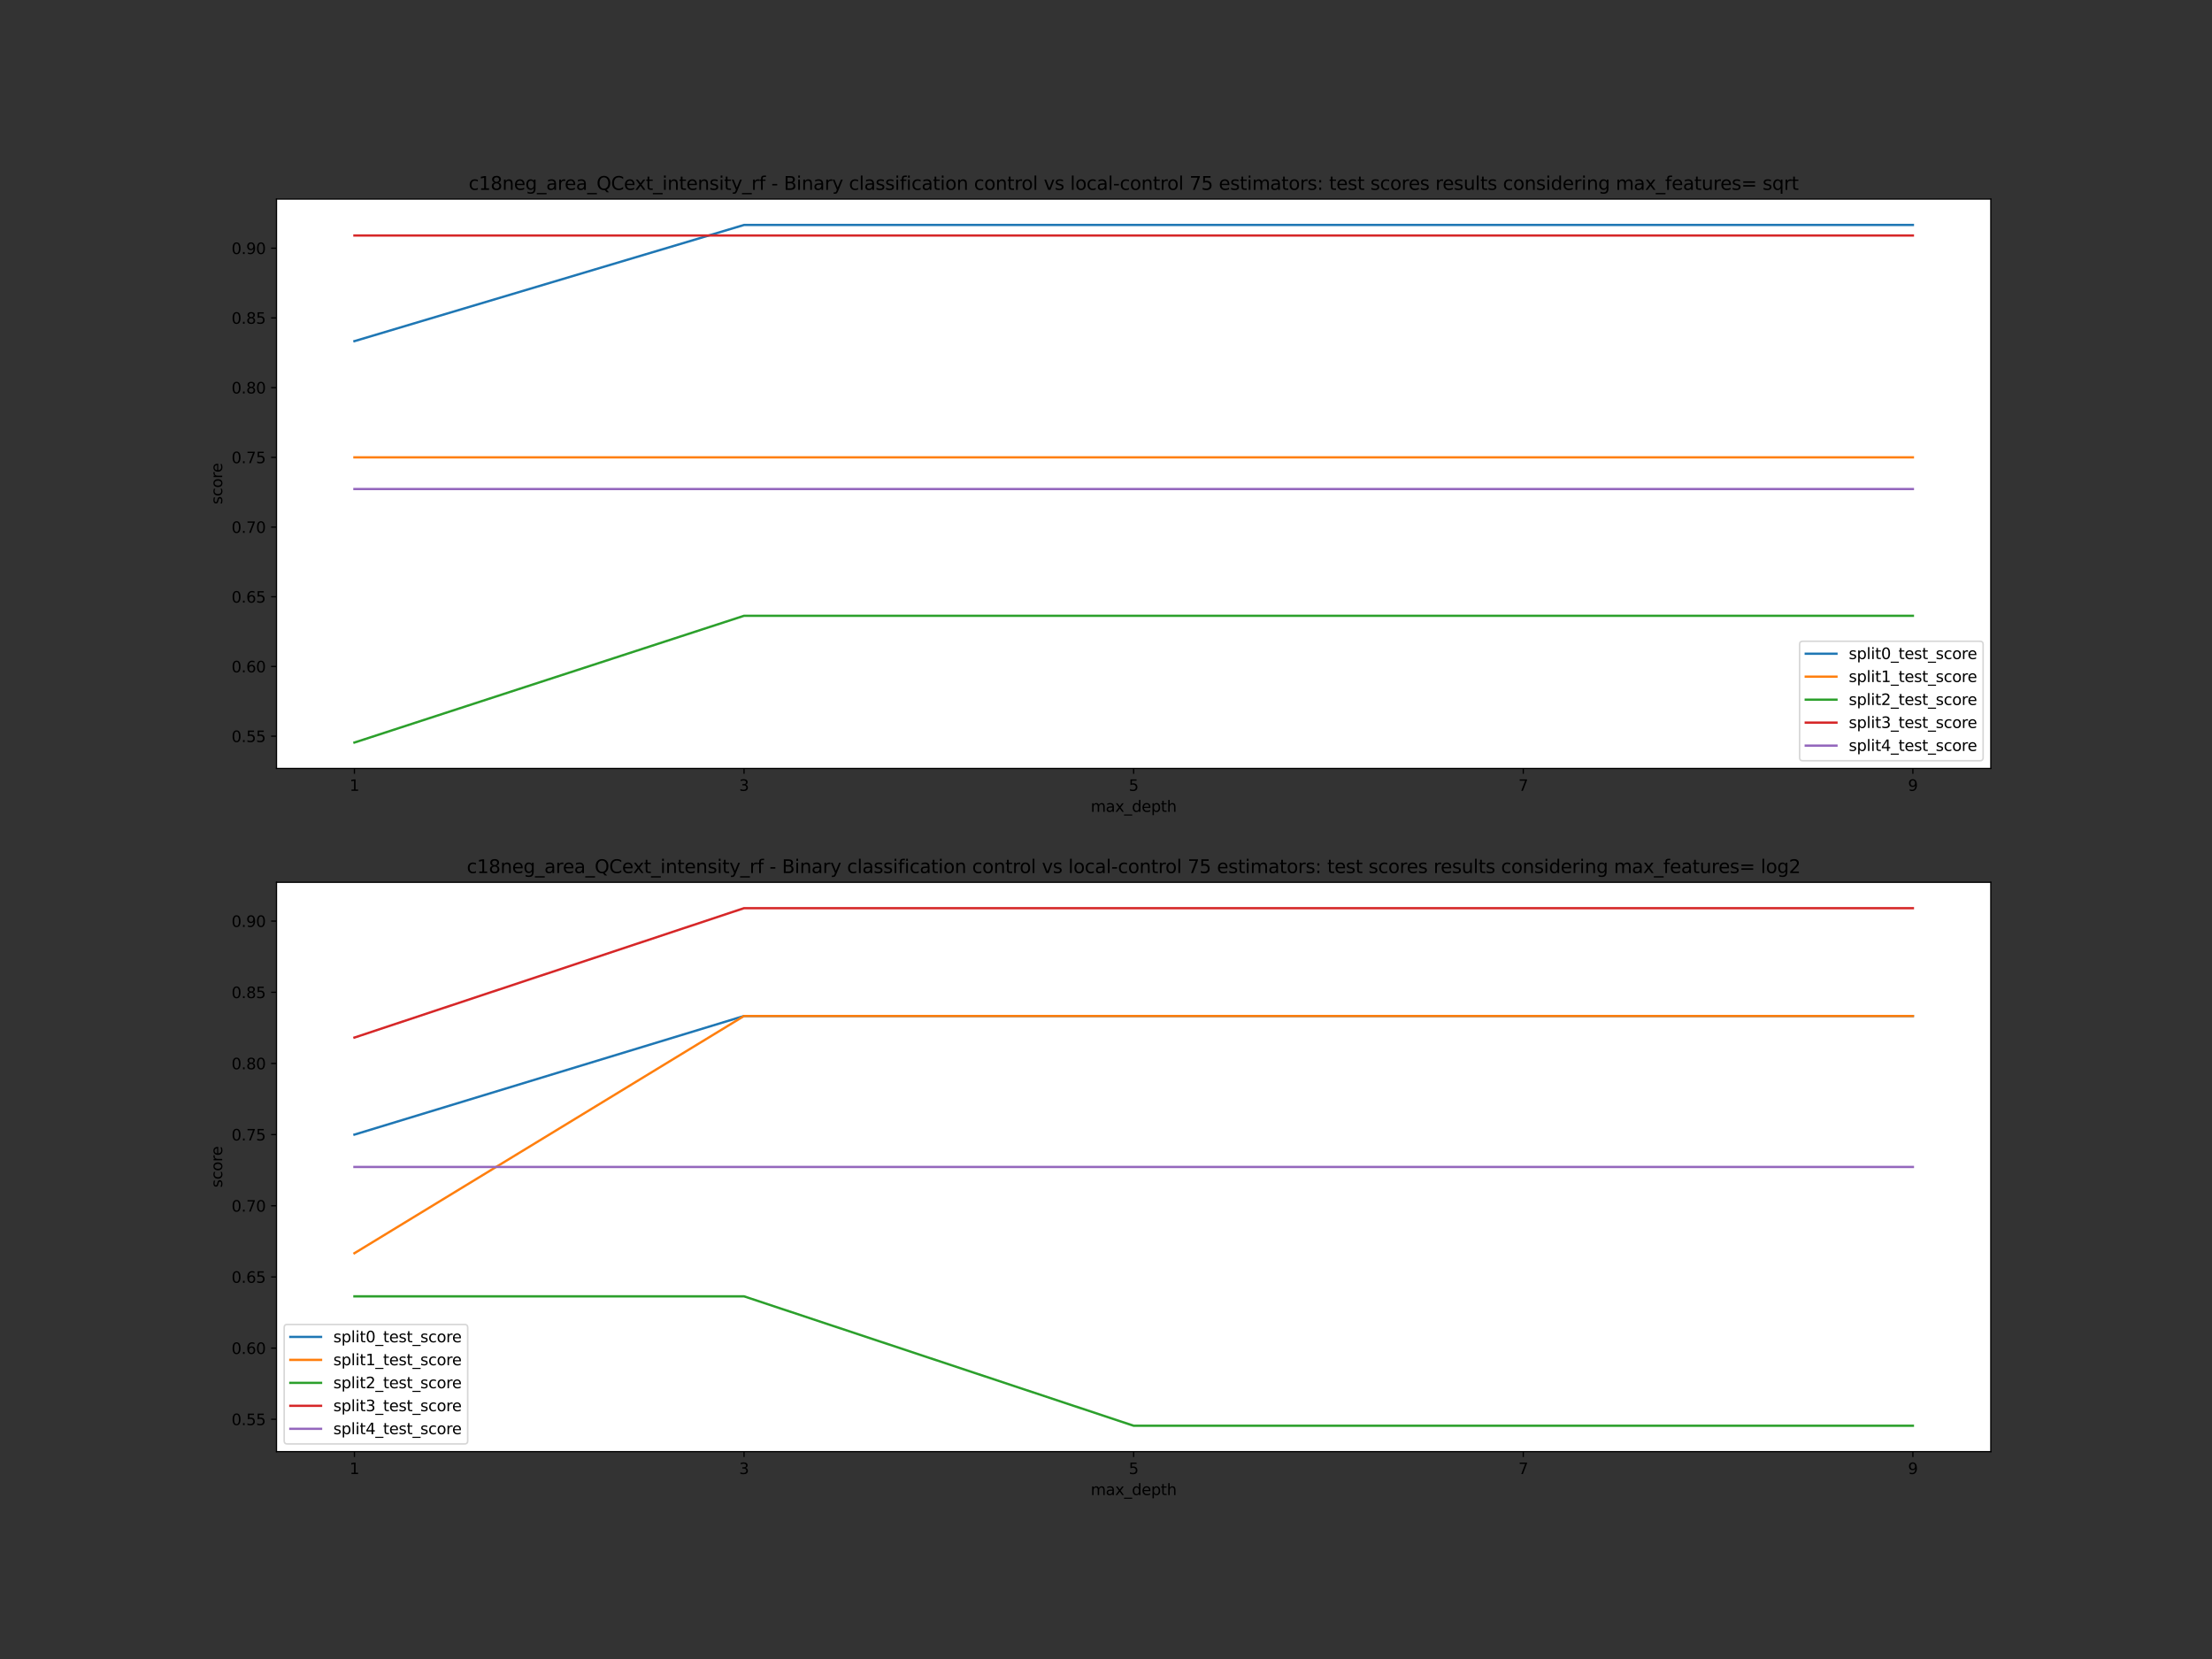 <?xml version="1.0" encoding="utf-8" standalone="no"?>
<!DOCTYPE svg PUBLIC "-//W3C//DTD SVG 1.1//EN"
  "http://www.w3.org/Graphics/SVG/1.1/DTD/svg11.dtd">
<svg xmlns:xlink="http://www.w3.org/1999/xlink" width="1440pt" height="1080pt" viewBox="0 0 1440 1080" xmlns="http://www.w3.org/2000/svg" version="1.1">
 <rect x="0" y="0" width="1440" height="1080" fill="#333333" stroke="none"/>
 <defs>
  <style type="text/css">*{stroke-linejoin: round; stroke-linecap: butt}</style>
 </defs>
 <g id="figure_1">
  <g id="patch_1">
   <path d="M 0 1080 
L 1440 1080 
L 1440 0 
L 0 0 
L 0 1080 
z
" style="fill: none"/>
  </g>
  <g id="axes_1">
   <g id="patch_2">
    <path d="M 180 500.236 
L 1296 500.236 
L 1296 129.6 
L 180 129.6 
z
" style="fill: #ffffff"/>
   </g>
   <g id="matplotlib.axis_1">
    <g id="xtick_1">
     <g id="line2d_1">
      <defs>
       <path id="m13bc766812" d="M 0 0 
L 0 3.5 
" style="stroke: #000000; stroke-width: 0.8"/>
      </defs>
      <g>
       <use xlink:href="#m13bc766812" x="230.727" y="500.236" style="stroke: #000000; stroke-width: 0.8"/>
      </g>
     </g>
     <g id="text_1">
      <!-- 1 -->
      <g transform="translate(227.546 514.835)scale(0.1 -0.1)">
       <defs>
        <path id="DejaVuSans-31" d="M 794 531 
L 1825 531 
L 1825 4091 
L 703 3866 
L 703 4441 
L 1819 4666 
L 2450 4666 
L 2450 531 
L 3481 531 
L 3481 0 
L 794 0 
L 794 531 
z
" transform="scale(0.016)"/>
       </defs>
       <use xlink:href="#DejaVuSans-31"/>
      </g>
     </g>
    </g>
    <g id="xtick_2">
     <g id="line2d_2">
      <g>
       <use xlink:href="#m13bc766812" x="484.364" y="500.236" style="stroke: #000000; stroke-width: 0.8"/>
      </g>
     </g>
     <g id="text_2">
      <!-- 3 -->
      <g transform="translate(481.182 514.835)scale(0.1 -0.1)">
       <defs>
        <path id="DejaVuSans-33" d="M 2597 2516 
Q 3050 2419 3304 2112 
Q 3559 1806 3559 1356 
Q 3559 666 3084 287 
Q 2609 -91 1734 -91 
Q 1441 -91 1130 -33 
Q 819 25 488 141 
L 488 750 
Q 750 597 1062 519 
Q 1375 441 1716 441 
Q 2309 441 2620 675 
Q 2931 909 2931 1356 
Q 2931 1769 2642 2001 
Q 2353 2234 1838 2234 
L 1294 2234 
L 1294 2753 
L 1863 2753 
Q 2328 2753 2575 2939 
Q 2822 3125 2822 3475 
Q 2822 3834 2567 4026 
Q 2313 4219 1838 4219 
Q 1578 4219 1281 4162 
Q 984 4106 628 3988 
L 628 4550 
Q 988 4650 1302 4700 
Q 1616 4750 1894 4750 
Q 2613 4750 3031 4423 
Q 3450 4097 3450 3541 
Q 3450 3153 3228 2886 
Q 3006 2619 2597 2516 
z
" transform="scale(0.016)"/>
       </defs>
       <use xlink:href="#DejaVuSans-33"/>
      </g>
     </g>
    </g>
    <g id="xtick_3">
     <g id="line2d_3">
      <g>
       <use xlink:href="#m13bc766812" x="738" y="500.236" style="stroke: #000000; stroke-width: 0.8"/>
      </g>
     </g>
     <g id="text_3">
      <!-- 5 -->
      <g transform="translate(734.819 514.835)scale(0.1 -0.1)">
       <defs>
        <path id="DejaVuSans-35" d="M 691 4666 
L 3169 4666 
L 3169 4134 
L 1269 4134 
L 1269 2991 
Q 1406 3038 1543 3061 
Q 1681 3084 1819 3084 
Q 2600 3084 3056 2656 
Q 3513 2228 3513 1497 
Q 3513 744 3044 326 
Q 2575 -91 1722 -91 
Q 1428 -91 1123 -41 
Q 819 9 494 109 
L 494 744 
Q 775 591 1075 516 
Q 1375 441 1709 441 
Q 2250 441 2565 725 
Q 2881 1009 2881 1497 
Q 2881 1984 2565 2268 
Q 2250 2553 1709 2553 
Q 1456 2553 1204 2497 
Q 953 2441 691 2322 
L 691 4666 
z
" transform="scale(0.016)"/>
       </defs>
       <use xlink:href="#DejaVuSans-35"/>
      </g>
     </g>
    </g>
    <g id="xtick_4">
     <g id="line2d_4">
      <g>
       <use xlink:href="#m13bc766812" x="991.636" y="500.236" style="stroke: #000000; stroke-width: 0.8"/>
      </g>
     </g>
     <g id="text_4">
      <!-- 7 -->
      <g transform="translate(988.455 514.835)scale(0.1 -0.1)">
       <defs>
        <path id="DejaVuSans-37" d="M 525 4666 
L 3525 4666 
L 3525 4397 
L 1831 0 
L 1172 0 
L 2766 4134 
L 525 4134 
L 525 4666 
z
" transform="scale(0.016)"/>
       </defs>
       <use xlink:href="#DejaVuSans-37"/>
      </g>
     </g>
    </g>
    <g id="xtick_5">
     <g id="line2d_5">
      <g>
       <use xlink:href="#m13bc766812" x="1245.273" y="500.236" style="stroke: #000000; stroke-width: 0.8"/>
      </g>
     </g>
     <g id="text_5">
      <!-- 9 -->
      <g transform="translate(1242.091 514.835)scale(0.1 -0.1)">
       <defs>
        <path id="DejaVuSans-39" d="M 703 97 
L 703 672 
Q 941 559 1184 500 
Q 1428 441 1663 441 
Q 2288 441 2617 861 
Q 2947 1281 2994 2138 
Q 2813 1869 2534 1725 
Q 2256 1581 1919 1581 
Q 1219 1581 811 2004 
Q 403 2428 403 3163 
Q 403 3881 828 4315 
Q 1253 4750 1959 4750 
Q 2769 4750 3195 4129 
Q 3622 3509 3622 2328 
Q 3622 1225 3098 567 
Q 2575 -91 1691 -91 
Q 1453 -91 1209 -44 
Q 966 3 703 97 
z
M 1959 2075 
Q 2384 2075 2632 2365 
Q 2881 2656 2881 3163 
Q 2881 3666 2632 3958 
Q 2384 4250 1959 4250 
Q 1534 4250 1286 3958 
Q 1038 3666 1038 3163 
Q 1038 2656 1286 2365 
Q 1534 2075 1959 2075 
z
" transform="scale(0.016)"/>
       </defs>
       <use xlink:href="#DejaVuSans-39"/>
      </g>
     </g>
    </g>
    <g id="text_6">
     <!-- max_depth -->
     <g transform="translate(710.052 528.513)scale(0.1 -0.1)">
      <defs>
       <path id="DejaVuSans-6d" d="M 3328 2828 
Q 3544 3216 3844 3400 
Q 4144 3584 4550 3584 
Q 5097 3584 5394 3201 
Q 5691 2819 5691 2113 
L 5691 0 
L 5113 0 
L 5113 2094 
Q 5113 2597 4934 2840 
Q 4756 3084 4391 3084 
Q 3944 3084 3684 2787 
Q 3425 2491 3425 1978 
L 3425 0 
L 2847 0 
L 2847 2094 
Q 2847 2600 2669 2842 
Q 2491 3084 2119 3084 
Q 1678 3084 1418 2786 
Q 1159 2488 1159 1978 
L 1159 0 
L 581 0 
L 581 3500 
L 1159 3500 
L 1159 2956 
Q 1356 3278 1631 3431 
Q 1906 3584 2284 3584 
Q 2666 3584 2933 3390 
Q 3200 3197 3328 2828 
z
" transform="scale(0.016)"/>
       <path id="DejaVuSans-61" d="M 2194 1759 
Q 1497 1759 1228 1600 
Q 959 1441 959 1056 
Q 959 750 1161 570 
Q 1363 391 1709 391 
Q 2188 391 2477 730 
Q 2766 1069 2766 1631 
L 2766 1759 
L 2194 1759 
z
M 3341 1997 
L 3341 0 
L 2766 0 
L 2766 531 
Q 2569 213 2275 61 
Q 1981 -91 1556 -91 
Q 1019 -91 701 211 
Q 384 513 384 1019 
Q 384 1609 779 1909 
Q 1175 2209 1959 2209 
L 2766 2209 
L 2766 2266 
Q 2766 2663 2505 2880 
Q 2244 3097 1772 3097 
Q 1472 3097 1187 3025 
Q 903 2953 641 2809 
L 641 3341 
Q 956 3463 1253 3523 
Q 1550 3584 1831 3584 
Q 2591 3584 2966 3190 
Q 3341 2797 3341 1997 
z
" transform="scale(0.016)"/>
       <path id="DejaVuSans-78" d="M 3513 3500 
L 2247 1797 
L 3578 0 
L 2900 0 
L 1881 1375 
L 863 0 
L 184 0 
L 1544 1831 
L 300 3500 
L 978 3500 
L 1906 2253 
L 2834 3500 
L 3513 3500 
z
" transform="scale(0.016)"/>
       <path id="DejaVuSans-5f" d="M 3263 -1063 
L 3263 -1509 
L -63 -1509 
L -63 -1063 
L 3263 -1063 
z
" transform="scale(0.016)"/>
       <path id="DejaVuSans-64" d="M 2906 2969 
L 2906 4863 
L 3481 4863 
L 3481 0 
L 2906 0 
L 2906 525 
Q 2725 213 2448 61 
Q 2172 -91 1784 -91 
Q 1150 -91 751 415 
Q 353 922 353 1747 
Q 353 2572 751 3078 
Q 1150 3584 1784 3584 
Q 2172 3584 2448 3432 
Q 2725 3281 2906 2969 
z
M 947 1747 
Q 947 1113 1208 752 
Q 1469 391 1925 391 
Q 2381 391 2643 752 
Q 2906 1113 2906 1747 
Q 2906 2381 2643 2742 
Q 2381 3103 1925 3103 
Q 1469 3103 1208 2742 
Q 947 2381 947 1747 
z
" transform="scale(0.016)"/>
       <path id="DejaVuSans-65" d="M 3597 1894 
L 3597 1613 
L 953 1613 
Q 991 1019 1311 708 
Q 1631 397 2203 397 
Q 2534 397 2845 478 
Q 3156 559 3463 722 
L 3463 178 
Q 3153 47 2828 -22 
Q 2503 -91 2169 -91 
Q 1331 -91 842 396 
Q 353 884 353 1716 
Q 353 2575 817 3079 
Q 1281 3584 2069 3584 
Q 2775 3584 3186 3129 
Q 3597 2675 3597 1894 
z
M 3022 2063 
Q 3016 2534 2758 2815 
Q 2500 3097 2075 3097 
Q 1594 3097 1305 2825 
Q 1016 2553 972 2059 
L 3022 2063 
z
" transform="scale(0.016)"/>
       <path id="DejaVuSans-70" d="M 1159 525 
L 1159 -1331 
L 581 -1331 
L 581 3500 
L 1159 3500 
L 1159 2969 
Q 1341 3281 1617 3432 
Q 1894 3584 2278 3584 
Q 2916 3584 3314 3078 
Q 3713 2572 3713 1747 
Q 3713 922 3314 415 
Q 2916 -91 2278 -91 
Q 1894 -91 1617 61 
Q 1341 213 1159 525 
z
M 3116 1747 
Q 3116 2381 2855 2742 
Q 2594 3103 2138 3103 
Q 1681 3103 1420 2742 
Q 1159 2381 1159 1747 
Q 1159 1113 1420 752 
Q 1681 391 2138 391 
Q 2594 391 2855 752 
Q 3116 1113 3116 1747 
z
" transform="scale(0.016)"/>
       <path id="DejaVuSans-74" d="M 1172 4494 
L 1172 3500 
L 2356 3500 
L 2356 3053 
L 1172 3053 
L 1172 1153 
Q 1172 725 1289 603 
Q 1406 481 1766 481 
L 2356 481 
L 2356 0 
L 1766 0 
Q 1100 0 847 248 
Q 594 497 594 1153 
L 594 3053 
L 172 3053 
L 172 3500 
L 594 3500 
L 594 4494 
L 1172 4494 
z
" transform="scale(0.016)"/>
       <path id="DejaVuSans-68" d="M 3513 2113 
L 3513 0 
L 2938 0 
L 2938 2094 
Q 2938 2591 2744 2837 
Q 2550 3084 2163 3084 
Q 1697 3084 1428 2787 
Q 1159 2491 1159 1978 
L 1159 0 
L 581 0 
L 581 4863 
L 1159 4863 
L 1159 2956 
Q 1366 3272 1645 3428 
Q 1925 3584 2291 3584 
Q 2894 3584 3203 3211 
Q 3513 2838 3513 2113 
z
" transform="scale(0.016)"/>
      </defs>
      <use xlink:href="#DejaVuSans-6d"/>
      <use xlink:href="#DejaVuSans-61" x="97.412"/>
      <use xlink:href="#DejaVuSans-78" x="158.691"/>
      <use xlink:href="#DejaVuSans-5f" x="217.871"/>
      <use xlink:href="#DejaVuSans-64" x="267.871"/>
      <use xlink:href="#DejaVuSans-65" x="331.348"/>
      <use xlink:href="#DejaVuSans-70" x="392.871"/>
      <use xlink:href="#DejaVuSans-74" x="456.348"/>
      <use xlink:href="#DejaVuSans-68" x="495.557"/>
     </g>
    </g>
   </g>
   <g id="matplotlib.axis_2">
    <g id="ytick_1">
     <g id="line2d_6">
      <defs>
       <path id="ma3d47f3c0c" d="M 0 0 
L -3.5 0 
" style="stroke: #000000; stroke-width: 0.8"/>
      </defs>
      <g>
       <use xlink:href="#ma3d47f3c0c" x="180" y="479.263" style="stroke: #000000; stroke-width: 0.8"/>
      </g>
     </g>
     <g id="text_7">
      <!-- 0.55 -->
      <g transform="translate(150.734 483.063)scale(0.1 -0.1)">
       <defs>
        <path id="DejaVuSans-30" d="M 2034 4250 
Q 1547 4250 1301 3770 
Q 1056 3291 1056 2328 
Q 1056 1369 1301 889 
Q 1547 409 2034 409 
Q 2525 409 2770 889 
Q 3016 1369 3016 2328 
Q 3016 3291 2770 3770 
Q 2525 4250 2034 4250 
z
M 2034 4750 
Q 2819 4750 3233 4129 
Q 3647 3509 3647 2328 
Q 3647 1150 3233 529 
Q 2819 -91 2034 -91 
Q 1250 -91 836 529 
Q 422 1150 422 2328 
Q 422 3509 836 4129 
Q 1250 4750 2034 4750 
z
" transform="scale(0.016)"/>
        <path id="DejaVuSans-2e" d="M 684 794 
L 1344 794 
L 1344 0 
L 684 0 
L 684 794 
z
" transform="scale(0.016)"/>
       </defs>
       <use xlink:href="#DejaVuSans-30"/>
       <use xlink:href="#DejaVuSans-2e" x="63.623"/>
       <use xlink:href="#DejaVuSans-35" x="95.41"/>
       <use xlink:href="#DejaVuSans-35" x="159.033"/>
      </g>
     </g>
    </g>
    <g id="ytick_2">
     <g id="line2d_7">
      <g>
       <use xlink:href="#ma3d47f3c0c" x="180" y="433.879" style="stroke: #000000; stroke-width: 0.8"/>
      </g>
     </g>
     <g id="text_8">
      <!-- 0.60 -->
      <g transform="translate(150.734 437.679)scale(0.1 -0.1)">
       <defs>
        <path id="DejaVuSans-36" d="M 2113 2584 
Q 1688 2584 1439 2293 
Q 1191 2003 1191 1497 
Q 1191 994 1439 701 
Q 1688 409 2113 409 
Q 2538 409 2786 701 
Q 3034 994 3034 1497 
Q 3034 2003 2786 2293 
Q 2538 2584 2113 2584 
z
M 3366 4563 
L 3366 3988 
Q 3128 4100 2886 4159 
Q 2644 4219 2406 4219 
Q 1781 4219 1451 3797 
Q 1122 3375 1075 2522 
Q 1259 2794 1537 2939 
Q 1816 3084 2150 3084 
Q 2853 3084 3261 2657 
Q 3669 2231 3669 1497 
Q 3669 778 3244 343 
Q 2819 -91 2113 -91 
Q 1303 -91 875 529 
Q 447 1150 447 2328 
Q 447 3434 972 4092 
Q 1497 4750 2381 4750 
Q 2619 4750 2861 4703 
Q 3103 4656 3366 4563 
z
" transform="scale(0.016)"/>
       </defs>
       <use xlink:href="#DejaVuSans-30"/>
       <use xlink:href="#DejaVuSans-2e" x="63.623"/>
       <use xlink:href="#DejaVuSans-36" x="95.41"/>
       <use xlink:href="#DejaVuSans-30" x="159.033"/>
      </g>
     </g>
    </g>
    <g id="ytick_3">
     <g id="line2d_8">
      <g>
       <use xlink:href="#ma3d47f3c0c" x="180" y="388.495" style="stroke: #000000; stroke-width: 0.8"/>
      </g>
     </g>
     <g id="text_9">
      <!-- 0.65 -->
      <g transform="translate(150.734 392.295)scale(0.1 -0.1)">
       <use xlink:href="#DejaVuSans-30"/>
       <use xlink:href="#DejaVuSans-2e" x="63.623"/>
       <use xlink:href="#DejaVuSans-36" x="95.41"/>
       <use xlink:href="#DejaVuSans-35" x="159.033"/>
      </g>
     </g>
    </g>
    <g id="ytick_4">
     <g id="line2d_9">
      <g>
       <use xlink:href="#ma3d47f3c0c" x="180" y="343.111" style="stroke: #000000; stroke-width: 0.8"/>
      </g>
     </g>
     <g id="text_10">
      <!-- 0.70 -->
      <g transform="translate(150.734 346.911)scale(0.1 -0.1)">
       <use xlink:href="#DejaVuSans-30"/>
       <use xlink:href="#DejaVuSans-2e" x="63.623"/>
       <use xlink:href="#DejaVuSans-37" x="95.41"/>
       <use xlink:href="#DejaVuSans-30" x="159.033"/>
      </g>
     </g>
    </g>
    <g id="ytick_5">
     <g id="line2d_10">
      <g>
       <use xlink:href="#ma3d47f3c0c" x="180" y="297.727" style="stroke: #000000; stroke-width: 0.8"/>
      </g>
     </g>
     <g id="text_11">
      <!-- 0.75 -->
      <g transform="translate(150.734 301.526)scale(0.1 -0.1)">
       <use xlink:href="#DejaVuSans-30"/>
       <use xlink:href="#DejaVuSans-2e" x="63.623"/>
       <use xlink:href="#DejaVuSans-37" x="95.41"/>
       <use xlink:href="#DejaVuSans-35" x="159.033"/>
      </g>
     </g>
    </g>
    <g id="ytick_6">
     <g id="line2d_11">
      <g>
       <use xlink:href="#ma3d47f3c0c" x="180" y="252.343" style="stroke: #000000; stroke-width: 0.8"/>
      </g>
     </g>
     <g id="text_12">
      <!-- 0.80 -->
      <g transform="translate(150.734 256.142)scale(0.1 -0.1)">
       <defs>
        <path id="DejaVuSans-38" d="M 2034 2216 
Q 1584 2216 1326 1975 
Q 1069 1734 1069 1313 
Q 1069 891 1326 650 
Q 1584 409 2034 409 
Q 2484 409 2743 651 
Q 3003 894 3003 1313 
Q 3003 1734 2745 1975 
Q 2488 2216 2034 2216 
z
M 1403 2484 
Q 997 2584 770 2862 
Q 544 3141 544 3541 
Q 544 4100 942 4425 
Q 1341 4750 2034 4750 
Q 2731 4750 3128 4425 
Q 3525 4100 3525 3541 
Q 3525 3141 3298 2862 
Q 3072 2584 2669 2484 
Q 3125 2378 3379 2068 
Q 3634 1759 3634 1313 
Q 3634 634 3220 271 
Q 2806 -91 2034 -91 
Q 1263 -91 848 271 
Q 434 634 434 1313 
Q 434 1759 690 2068 
Q 947 2378 1403 2484 
z
M 1172 3481 
Q 1172 3119 1398 2916 
Q 1625 2713 2034 2713 
Q 2441 2713 2670 2916 
Q 2900 3119 2900 3481 
Q 2900 3844 2670 4047 
Q 2441 4250 2034 4250 
Q 1625 4250 1398 4047 
Q 1172 3844 1172 3481 
z
" transform="scale(0.016)"/>
       </defs>
       <use xlink:href="#DejaVuSans-30"/>
       <use xlink:href="#DejaVuSans-2e" x="63.623"/>
       <use xlink:href="#DejaVuSans-38" x="95.41"/>
       <use xlink:href="#DejaVuSans-30" x="159.033"/>
      </g>
     </g>
    </g>
    <g id="ytick_7">
     <g id="line2d_12">
      <g>
       <use xlink:href="#ma3d47f3c0c" x="180" y="206.959" style="stroke: #000000; stroke-width: 0.8"/>
      </g>
     </g>
     <g id="text_13">
      <!-- 0.85 -->
      <g transform="translate(150.734 210.758)scale(0.1 -0.1)">
       <use xlink:href="#DejaVuSans-30"/>
       <use xlink:href="#DejaVuSans-2e" x="63.623"/>
       <use xlink:href="#DejaVuSans-38" x="95.41"/>
       <use xlink:href="#DejaVuSans-35" x="159.033"/>
      </g>
     </g>
    </g>
    <g id="ytick_8">
     <g id="line2d_13">
      <g>
       <use xlink:href="#ma3d47f3c0c" x="180" y="161.575" style="stroke: #000000; stroke-width: 0.8"/>
      </g>
     </g>
     <g id="text_14">
      <!-- 0.90 -->
      <g transform="translate(150.734 165.374)scale(0.1 -0.1)">
       <use xlink:href="#DejaVuSans-30"/>
       <use xlink:href="#DejaVuSans-2e" x="63.623"/>
       <use xlink:href="#DejaVuSans-39" x="95.41"/>
       <use xlink:href="#DejaVuSans-30" x="159.033"/>
      </g>
     </g>
    </g>
    <g id="text_15">
     <!-- score -->
     <g transform="translate(144.655 328.351)rotate(-90)scale(0.1 -0.1)">
      <defs>
       <path id="DejaVuSans-73" d="M 2834 3397 
L 2834 2853 
Q 2591 2978 2328 3040 
Q 2066 3103 1784 3103 
Q 1356 3103 1142 2972 
Q 928 2841 928 2578 
Q 928 2378 1081 2264 
Q 1234 2150 1697 2047 
L 1894 2003 
Q 2506 1872 2764 1633 
Q 3022 1394 3022 966 
Q 3022 478 2636 193 
Q 2250 -91 1575 -91 
Q 1294 -91 989 -36 
Q 684 19 347 128 
L 347 722 
Q 666 556 975 473 
Q 1284 391 1588 391 
Q 1994 391 2212 530 
Q 2431 669 2431 922 
Q 2431 1156 2273 1281 
Q 2116 1406 1581 1522 
L 1381 1569 
Q 847 1681 609 1914 
Q 372 2147 372 2553 
Q 372 3047 722 3315 
Q 1072 3584 1716 3584 
Q 2034 3584 2315 3537 
Q 2597 3491 2834 3397 
z
" transform="scale(0.016)"/>
       <path id="DejaVuSans-63" d="M 3122 3366 
L 3122 2828 
Q 2878 2963 2633 3030 
Q 2388 3097 2138 3097 
Q 1578 3097 1268 2742 
Q 959 2388 959 1747 
Q 959 1106 1268 751 
Q 1578 397 2138 397 
Q 2388 397 2633 464 
Q 2878 531 3122 666 
L 3122 134 
Q 2881 22 2623 -34 
Q 2366 -91 2075 -91 
Q 1284 -91 818 406 
Q 353 903 353 1747 
Q 353 2603 823 3093 
Q 1294 3584 2113 3584 
Q 2378 3584 2631 3529 
Q 2884 3475 3122 3366 
z
" transform="scale(0.016)"/>
       <path id="DejaVuSans-6f" d="M 1959 3097 
Q 1497 3097 1228 2736 
Q 959 2375 959 1747 
Q 959 1119 1226 758 
Q 1494 397 1959 397 
Q 2419 397 2687 759 
Q 2956 1122 2956 1747 
Q 2956 2369 2687 2733 
Q 2419 3097 1959 3097 
z
M 1959 3584 
Q 2709 3584 3137 3096 
Q 3566 2609 3566 1747 
Q 3566 888 3137 398 
Q 2709 -91 1959 -91 
Q 1206 -91 779 398 
Q 353 888 353 1747 
Q 353 2609 779 3096 
Q 1206 3584 1959 3584 
z
" transform="scale(0.016)"/>
       <path id="DejaVuSans-72" d="M 2631 2963 
Q 2534 3019 2420 3045 
Q 2306 3072 2169 3072 
Q 1681 3072 1420 2755 
Q 1159 2438 1159 1844 
L 1159 0 
L 581 0 
L 581 3500 
L 1159 3500 
L 1159 2956 
Q 1341 3275 1631 3429 
Q 1922 3584 2338 3584 
Q 2397 3584 2469 3576 
Q 2541 3569 2628 3553 
L 2631 2963 
z
" transform="scale(0.016)"/>
      </defs>
      <use xlink:href="#DejaVuSans-73"/>
      <use xlink:href="#DejaVuSans-63" x="52.1"/>
      <use xlink:href="#DejaVuSans-6f" x="107.08"/>
      <use xlink:href="#DejaVuSans-72" x="168.262"/>
      <use xlink:href="#DejaVuSans-65" x="207.125"/>
     </g>
    </g>
   </g>
   <g id="line2d_14">
    <path d="M 230.727 222.087 
L 484.364 146.447 
L 738 146.447 
L 991.636 146.447 
L 1245.273 146.447 
" clip-path="url(#p4482457fa9)" style="fill: none; stroke: #1f77b4; stroke-width: 1.5; stroke-linecap: square"/>
   </g>
   <g id="line2d_15">
    <path d="M 230.727 297.727 
L 484.364 297.727 
L 738 297.727 
L 991.636 297.727 
L 1245.273 297.727 
" clip-path="url(#p4482457fa9)" style="fill: none; stroke: #ff7f0e; stroke-width: 1.5; stroke-linecap: square"/>
   </g>
   <g id="line2d_16">
    <path d="M 230.727 483.389 
L 484.364 400.873 
L 738 400.873 
L 991.636 400.873 
L 1245.273 400.873 
" clip-path="url(#p4482457fa9)" style="fill: none; stroke: #2ca02c; stroke-width: 1.5; stroke-linecap: square"/>
   </g>
   <g id="line2d_17">
    <path d="M 230.727 153.323 
L 484.364 153.323 
L 738 153.323 
L 991.636 153.323 
L 1245.273 153.323 
" clip-path="url(#p4482457fa9)" style="fill: none; stroke: #d62728; stroke-width: 1.5; stroke-linecap: square"/>
   </g>
   <g id="line2d_18">
    <path d="M 230.727 318.356 
L 484.364 318.356 
L 738 318.356 
L 991.636 318.356 
L 1245.273 318.356 
" clip-path="url(#p4482457fa9)" style="fill: none; stroke: #9467bd; stroke-width: 1.5; stroke-linecap: square"/>
   </g>
   <g id="patch_3">
    <path d="M 180 500.236 
L 180 129.6 
" style="fill: none; stroke: #000000; stroke-width: 0.8; stroke-linejoin: miter; stroke-linecap: square"/>
   </g>
   <g id="patch_4">
    <path d="M 1296 500.236 
L 1296 129.6 
" style="fill: none; stroke: #000000; stroke-width: 0.8; stroke-linejoin: miter; stroke-linecap: square"/>
   </g>
   <g id="patch_5">
    <path d="M 180 500.236 
L 1296 500.236 
" style="fill: none; stroke: #000000; stroke-width: 0.8; stroke-linejoin: miter; stroke-linecap: square"/>
   </g>
   <g id="patch_6">
    <path d="M 180 129.6 
L 1296 129.6 
" style="fill: none; stroke: #000000; stroke-width: 0.8; stroke-linejoin: miter; stroke-linecap: square"/>
   </g>
   <g id="text_16">
    <!-- c18neg_area_QCext_intensity_rf - Binary classification control vs local-control 75 estimators: test scores results considering max_features= sqrt -->
    <g transform="translate(305.087 123.6)scale(0.12 -0.12)">
     <defs>
      <path id="DejaVuSans-6e" d="M 3513 2113 
L 3513 0 
L 2938 0 
L 2938 2094 
Q 2938 2591 2744 2837 
Q 2550 3084 2163 3084 
Q 1697 3084 1428 2787 
Q 1159 2491 1159 1978 
L 1159 0 
L 581 0 
L 581 3500 
L 1159 3500 
L 1159 2956 
Q 1366 3272 1645 3428 
Q 1925 3584 2291 3584 
Q 2894 3584 3203 3211 
Q 3513 2838 3513 2113 
z
" transform="scale(0.016)"/>
      <path id="DejaVuSans-67" d="M 2906 1791 
Q 2906 2416 2648 2759 
Q 2391 3103 1925 3103 
Q 1463 3103 1205 2759 
Q 947 2416 947 1791 
Q 947 1169 1205 825 
Q 1463 481 1925 481 
Q 2391 481 2648 825 
Q 2906 1169 2906 1791 
z
M 3481 434 
Q 3481 -459 3084 -895 
Q 2688 -1331 1869 -1331 
Q 1566 -1331 1297 -1286 
Q 1028 -1241 775 -1147 
L 775 -588 
Q 1028 -725 1275 -790 
Q 1522 -856 1778 -856 
Q 2344 -856 2625 -561 
Q 2906 -266 2906 331 
L 2906 616 
Q 2728 306 2450 153 
Q 2172 0 1784 0 
Q 1141 0 747 490 
Q 353 981 353 1791 
Q 353 2603 747 3093 
Q 1141 3584 1784 3584 
Q 2172 3584 2450 3431 
Q 2728 3278 2906 2969 
L 2906 3500 
L 3481 3500 
L 3481 434 
z
" transform="scale(0.016)"/>
      <path id="DejaVuSans-51" d="M 2522 4238 
Q 1834 4238 1429 3725 
Q 1025 3213 1025 2328 
Q 1025 1447 1429 934 
Q 1834 422 2522 422 
Q 3209 422 3611 934 
Q 4013 1447 4013 2328 
Q 4013 3213 3611 3725 
Q 3209 4238 2522 4238 
z
M 3406 84 
L 4238 -825 
L 3475 -825 
L 2784 -78 
Q 2681 -84 2626 -87 
Q 2572 -91 2522 -91 
Q 1538 -91 948 567 
Q 359 1225 359 2328 
Q 359 3434 948 4092 
Q 1538 4750 2522 4750 
Q 3503 4750 4090 4092 
Q 4678 3434 4678 2328 
Q 4678 1516 4351 937 
Q 4025 359 3406 84 
z
" transform="scale(0.016)"/>
      <path id="DejaVuSans-43" d="M 4122 4306 
L 4122 3641 
Q 3803 3938 3442 4084 
Q 3081 4231 2675 4231 
Q 1875 4231 1450 3742 
Q 1025 3253 1025 2328 
Q 1025 1406 1450 917 
Q 1875 428 2675 428 
Q 3081 428 3442 575 
Q 3803 722 4122 1019 
L 4122 359 
Q 3791 134 3420 21 
Q 3050 -91 2638 -91 
Q 1578 -91 968 557 
Q 359 1206 359 2328 
Q 359 3453 968 4101 
Q 1578 4750 2638 4750 
Q 3056 4750 3426 4639 
Q 3797 4528 4122 4306 
z
" transform="scale(0.016)"/>
      <path id="DejaVuSans-69" d="M 603 3500 
L 1178 3500 
L 1178 0 
L 603 0 
L 603 3500 
z
M 603 4863 
L 1178 4863 
L 1178 4134 
L 603 4134 
L 603 4863 
z
" transform="scale(0.016)"/>
      <path id="DejaVuSans-79" d="M 2059 -325 
Q 1816 -950 1584 -1140 
Q 1353 -1331 966 -1331 
L 506 -1331 
L 506 -850 
L 844 -850 
Q 1081 -850 1212 -737 
Q 1344 -625 1503 -206 
L 1606 56 
L 191 3500 
L 800 3500 
L 1894 763 
L 2988 3500 
L 3597 3500 
L 2059 -325 
z
" transform="scale(0.016)"/>
      <path id="DejaVuSans-66" d="M 2375 4863 
L 2375 4384 
L 1825 4384 
Q 1516 4384 1395 4259 
Q 1275 4134 1275 3809 
L 1275 3500 
L 2222 3500 
L 2222 3053 
L 1275 3053 
L 1275 0 
L 697 0 
L 697 3053 
L 147 3053 
L 147 3500 
L 697 3500 
L 697 3744 
Q 697 4328 969 4595 
Q 1241 4863 1831 4863 
L 2375 4863 
z
" transform="scale(0.016)"/>
      <path id="DejaVuSans-20" transform="scale(0.016)"/>
      <path id="DejaVuSans-2d" d="M 313 2009 
L 1997 2009 
L 1997 1497 
L 313 1497 
L 313 2009 
z
" transform="scale(0.016)"/>
      <path id="DejaVuSans-42" d="M 1259 2228 
L 1259 519 
L 2272 519 
Q 2781 519 3026 730 
Q 3272 941 3272 1375 
Q 3272 1813 3026 2020 
Q 2781 2228 2272 2228 
L 1259 2228 
z
M 1259 4147 
L 1259 2741 
L 2194 2741 
Q 2656 2741 2882 2914 
Q 3109 3088 3109 3444 
Q 3109 3797 2882 3972 
Q 2656 4147 2194 4147 
L 1259 4147 
z
M 628 4666 
L 2241 4666 
Q 2963 4666 3353 4366 
Q 3744 4066 3744 3513 
Q 3744 3084 3544 2831 
Q 3344 2578 2956 2516 
Q 3422 2416 3680 2098 
Q 3938 1781 3938 1306 
Q 3938 681 3513 340 
Q 3088 0 2303 0 
L 628 0 
L 628 4666 
z
" transform="scale(0.016)"/>
      <path id="DejaVuSans-6c" d="M 603 4863 
L 1178 4863 
L 1178 0 
L 603 0 
L 603 4863 
z
" transform="scale(0.016)"/>
      <path id="DejaVuSans-76" d="M 191 3500 
L 800 3500 
L 1894 563 
L 2988 3500 
L 3597 3500 
L 2284 0 
L 1503 0 
L 191 3500 
z
" transform="scale(0.016)"/>
      <path id="DejaVuSans-3a" d="M 750 794 
L 1409 794 
L 1409 0 
L 750 0 
L 750 794 
z
M 750 3309 
L 1409 3309 
L 1409 2516 
L 750 2516 
L 750 3309 
z
" transform="scale(0.016)"/>
      <path id="DejaVuSans-75" d="M 544 1381 
L 544 3500 
L 1119 3500 
L 1119 1403 
Q 1119 906 1312 657 
Q 1506 409 1894 409 
Q 2359 409 2629 706 
Q 2900 1003 2900 1516 
L 2900 3500 
L 3475 3500 
L 3475 0 
L 2900 0 
L 2900 538 
Q 2691 219 2414 64 
Q 2138 -91 1772 -91 
Q 1169 -91 856 284 
Q 544 659 544 1381 
z
M 1991 3584 
L 1991 3584 
z
" transform="scale(0.016)"/>
      <path id="DejaVuSans-3d" d="M 678 2906 
L 4684 2906 
L 4684 2381 
L 678 2381 
L 678 2906 
z
M 678 1631 
L 4684 1631 
L 4684 1100 
L 678 1100 
L 678 1631 
z
" transform="scale(0.016)"/>
      <path id="DejaVuSans-71" d="M 947 1747 
Q 947 1113 1208 752 
Q 1469 391 1925 391 
Q 2381 391 2643 752 
Q 2906 1113 2906 1747 
Q 2906 2381 2643 2742 
Q 2381 3103 1925 3103 
Q 1469 3103 1208 2742 
Q 947 2381 947 1747 
z
M 2906 525 
Q 2725 213 2448 61 
Q 2172 -91 1784 -91 
Q 1150 -91 751 415 
Q 353 922 353 1747 
Q 353 2572 751 3078 
Q 1150 3584 1784 3584 
Q 2172 3584 2448 3432 
Q 2725 3281 2906 2969 
L 2906 3500 
L 3481 3500 
L 3481 -1331 
L 2906 -1331 
L 2906 525 
z
" transform="scale(0.016)"/>
     </defs>
     <use xlink:href="#DejaVuSans-63"/>
     <use xlink:href="#DejaVuSans-31" x="54.98"/>
     <use xlink:href="#DejaVuSans-38" x="118.604"/>
     <use xlink:href="#DejaVuSans-6e" x="182.227"/>
     <use xlink:href="#DejaVuSans-65" x="245.605"/>
     <use xlink:href="#DejaVuSans-67" x="307.129"/>
     <use xlink:href="#DejaVuSans-5f" x="370.605"/>
     <use xlink:href="#DejaVuSans-61" x="420.605"/>
     <use xlink:href="#DejaVuSans-72" x="481.885"/>
     <use xlink:href="#DejaVuSans-65" x="520.748"/>
     <use xlink:href="#DejaVuSans-61" x="582.271"/>
     <use xlink:href="#DejaVuSans-5f" x="643.551"/>
     <use xlink:href="#DejaVuSans-51" x="693.551"/>
     <use xlink:href="#DejaVuSans-43" x="772.262"/>
     <use xlink:href="#DejaVuSans-65" x="842.086"/>
     <use xlink:href="#DejaVuSans-78" x="901.859"/>
     <use xlink:href="#DejaVuSans-74" x="961.039"/>
     <use xlink:href="#DejaVuSans-5f" x="1000.248"/>
     <use xlink:href="#DejaVuSans-69" x="1050.248"/>
     <use xlink:href="#DejaVuSans-6e" x="1078.031"/>
     <use xlink:href="#DejaVuSans-74" x="1141.41"/>
     <use xlink:href="#DejaVuSans-65" x="1180.619"/>
     <use xlink:href="#DejaVuSans-6e" x="1242.143"/>
     <use xlink:href="#DejaVuSans-73" x="1305.521"/>
     <use xlink:href="#DejaVuSans-69" x="1357.621"/>
     <use xlink:href="#DejaVuSans-74" x="1385.404"/>
     <use xlink:href="#DejaVuSans-79" x="1424.613"/>
     <use xlink:href="#DejaVuSans-5f" x="1483.793"/>
     <use xlink:href="#DejaVuSans-72" x="1533.793"/>
     <use xlink:href="#DejaVuSans-66" x="1574.906"/>
     <use xlink:href="#DejaVuSans-20" x="1610.111"/>
     <use xlink:href="#DejaVuSans-2d" x="1641.898"/>
     <use xlink:href="#DejaVuSans-20" x="1677.982"/>
     <use xlink:href="#DejaVuSans-42" x="1709.77"/>
     <use xlink:href="#DejaVuSans-69" x="1778.373"/>
     <use xlink:href="#DejaVuSans-6e" x="1806.156"/>
     <use xlink:href="#DejaVuSans-61" x="1869.535"/>
     <use xlink:href="#DejaVuSans-72" x="1930.814"/>
     <use xlink:href="#DejaVuSans-79" x="1971.928"/>
     <use xlink:href="#DejaVuSans-20" x="2031.107"/>
     <use xlink:href="#DejaVuSans-63" x="2062.895"/>
     <use xlink:href="#DejaVuSans-6c" x="2117.875"/>
     <use xlink:href="#DejaVuSans-61" x="2145.658"/>
     <use xlink:href="#DejaVuSans-73" x="2206.938"/>
     <use xlink:href="#DejaVuSans-73" x="2259.037"/>
     <use xlink:href="#DejaVuSans-69" x="2311.137"/>
     <use xlink:href="#DejaVuSans-66" x="2338.92"/>
     <use xlink:href="#DejaVuSans-69" x="2374.125"/>
     <use xlink:href="#DejaVuSans-63" x="2401.908"/>
     <use xlink:href="#DejaVuSans-61" x="2456.889"/>
     <use xlink:href="#DejaVuSans-74" x="2518.168"/>
     <use xlink:href="#DejaVuSans-69" x="2557.377"/>
     <use xlink:href="#DejaVuSans-6f" x="2585.16"/>
     <use xlink:href="#DejaVuSans-6e" x="2646.342"/>
     <use xlink:href="#DejaVuSans-20" x="2709.721"/>
     <use xlink:href="#DejaVuSans-63" x="2741.508"/>
     <use xlink:href="#DejaVuSans-6f" x="2796.488"/>
     <use xlink:href="#DejaVuSans-6e" x="2857.67"/>
     <use xlink:href="#DejaVuSans-74" x="2921.049"/>
     <use xlink:href="#DejaVuSans-72" x="2960.258"/>
     <use xlink:href="#DejaVuSans-6f" x="2999.121"/>
     <use xlink:href="#DejaVuSans-6c" x="3060.303"/>
     <use xlink:href="#DejaVuSans-20" x="3088.086"/>
     <use xlink:href="#DejaVuSans-76" x="3119.873"/>
     <use xlink:href="#DejaVuSans-73" x="3179.053"/>
     <use xlink:href="#DejaVuSans-20" x="3231.152"/>
     <use xlink:href="#DejaVuSans-6c" x="3262.939"/>
     <use xlink:href="#DejaVuSans-6f" x="3290.723"/>
     <use xlink:href="#DejaVuSans-63" x="3351.904"/>
     <use xlink:href="#DejaVuSans-61" x="3406.885"/>
     <use xlink:href="#DejaVuSans-6c" x="3468.164"/>
     <use xlink:href="#DejaVuSans-2d" x="3495.947"/>
     <use xlink:href="#DejaVuSans-63" x="3532.031"/>
     <use xlink:href="#DejaVuSans-6f" x="3587.012"/>
     <use xlink:href="#DejaVuSans-6e" x="3648.193"/>
     <use xlink:href="#DejaVuSans-74" x="3711.572"/>
     <use xlink:href="#DejaVuSans-72" x="3750.781"/>
     <use xlink:href="#DejaVuSans-6f" x="3789.645"/>
     <use xlink:href="#DejaVuSans-6c" x="3850.826"/>
     <use xlink:href="#DejaVuSans-20" x="3878.609"/>
     <use xlink:href="#DejaVuSans-37" x="3910.396"/>
     <use xlink:href="#DejaVuSans-35" x="3974.02"/>
     <use xlink:href="#DejaVuSans-20" x="4037.643"/>
     <use xlink:href="#DejaVuSans-65" x="4069.43"/>
     <use xlink:href="#DejaVuSans-73" x="4130.953"/>
     <use xlink:href="#DejaVuSans-74" x="4183.053"/>
     <use xlink:href="#DejaVuSans-69" x="4222.262"/>
     <use xlink:href="#DejaVuSans-6d" x="4250.045"/>
     <use xlink:href="#DejaVuSans-61" x="4347.457"/>
     <use xlink:href="#DejaVuSans-74" x="4408.736"/>
     <use xlink:href="#DejaVuSans-6f" x="4447.945"/>
     <use xlink:href="#DejaVuSans-72" x="4509.127"/>
     <use xlink:href="#DejaVuSans-73" x="4550.24"/>
     <use xlink:href="#DejaVuSans-3a" x="4602.34"/>
     <use xlink:href="#DejaVuSans-20" x="4636.031"/>
     <use xlink:href="#DejaVuSans-74" x="4667.818"/>
     <use xlink:href="#DejaVuSans-65" x="4707.027"/>
     <use xlink:href="#DejaVuSans-73" x="4768.551"/>
     <use xlink:href="#DejaVuSans-74" x="4820.65"/>
     <use xlink:href="#DejaVuSans-20" x="4859.859"/>
     <use xlink:href="#DejaVuSans-73" x="4891.646"/>
     <use xlink:href="#DejaVuSans-63" x="4943.746"/>
     <use xlink:href="#DejaVuSans-6f" x="4998.727"/>
     <use xlink:href="#DejaVuSans-72" x="5059.908"/>
     <use xlink:href="#DejaVuSans-65" x="5098.771"/>
     <use xlink:href="#DejaVuSans-73" x="5160.295"/>
     <use xlink:href="#DejaVuSans-20" x="5212.395"/>
     <use xlink:href="#DejaVuSans-72" x="5244.182"/>
     <use xlink:href="#DejaVuSans-65" x="5283.045"/>
     <use xlink:href="#DejaVuSans-73" x="5344.568"/>
     <use xlink:href="#DejaVuSans-75" x="5396.668"/>
     <use xlink:href="#DejaVuSans-6c" x="5460.047"/>
     <use xlink:href="#DejaVuSans-74" x="5487.83"/>
     <use xlink:href="#DejaVuSans-73" x="5527.039"/>
     <use xlink:href="#DejaVuSans-20" x="5579.139"/>
     <use xlink:href="#DejaVuSans-63" x="5610.926"/>
     <use xlink:href="#DejaVuSans-6f" x="5665.906"/>
     <use xlink:href="#DejaVuSans-6e" x="5727.088"/>
     <use xlink:href="#DejaVuSans-73" x="5790.467"/>
     <use xlink:href="#DejaVuSans-69" x="5842.566"/>
     <use xlink:href="#DejaVuSans-64" x="5870.35"/>
     <use xlink:href="#DejaVuSans-65" x="5933.826"/>
     <use xlink:href="#DejaVuSans-72" x="5995.35"/>
     <use xlink:href="#DejaVuSans-69" x="6036.463"/>
     <use xlink:href="#DejaVuSans-6e" x="6064.246"/>
     <use xlink:href="#DejaVuSans-67" x="6127.625"/>
     <use xlink:href="#DejaVuSans-20" x="6191.102"/>
     <use xlink:href="#DejaVuSans-6d" x="6222.889"/>
     <use xlink:href="#DejaVuSans-61" x="6320.301"/>
     <use xlink:href="#DejaVuSans-78" x="6381.58"/>
     <use xlink:href="#DejaVuSans-5f" x="6440.76"/>
     <use xlink:href="#DejaVuSans-66" x="6490.76"/>
     <use xlink:href="#DejaVuSans-65" x="6525.965"/>
     <use xlink:href="#DejaVuSans-61" x="6587.488"/>
     <use xlink:href="#DejaVuSans-74" x="6648.768"/>
     <use xlink:href="#DejaVuSans-75" x="6687.977"/>
     <use xlink:href="#DejaVuSans-72" x="6751.355"/>
     <use xlink:href="#DejaVuSans-65" x="6790.219"/>
     <use xlink:href="#DejaVuSans-73" x="6851.742"/>
     <use xlink:href="#DejaVuSans-3d" x="6903.842"/>
     <use xlink:href="#DejaVuSans-20" x="6987.631"/>
     <use xlink:href="#DejaVuSans-73" x="7019.418"/>
     <use xlink:href="#DejaVuSans-71" x="7071.518"/>
     <use xlink:href="#DejaVuSans-72" x="7134.994"/>
     <use xlink:href="#DejaVuSans-74" x="7176.107"/>
    </g>
   </g>
   <g id="legend_1">
    <g id="patch_7">
     <path d="M 1173.534 495.236 
L 1289 495.236 
Q 1291 495.236 1291 493.236 
L 1291 419.455 
Q 1291 417.455 1289 417.455 
L 1173.534 417.455 
Q 1171.534 417.455 1171.534 419.455 
L 1171.534 493.236 
Q 1171.534 495.236 1173.534 495.236 
z
" style="fill: #ffffff; opacity: 0.8; stroke: #cccccc; stroke-linejoin: miter"/>
    </g>
    <g id="line2d_19">
     <path d="M 1175.534 425.554 
L 1185.534 425.554 
L 1195.534 425.554 
" style="fill: none; stroke: #1f77b4; stroke-width: 1.5; stroke-linecap: square"/>
    </g>
    <g id="text_17">
     <!-- split0_test_score -->
     <g transform="translate(1203.534 429.054)scale(0.1 -0.1)">
      <use xlink:href="#DejaVuSans-73"/>
      <use xlink:href="#DejaVuSans-70" x="52.1"/>
      <use xlink:href="#DejaVuSans-6c" x="115.576"/>
      <use xlink:href="#DejaVuSans-69" x="143.359"/>
      <use xlink:href="#DejaVuSans-74" x="171.143"/>
      <use xlink:href="#DejaVuSans-30" x="210.352"/>
      <use xlink:href="#DejaVuSans-5f" x="273.975"/>
      <use xlink:href="#DejaVuSans-74" x="323.975"/>
      <use xlink:href="#DejaVuSans-65" x="363.184"/>
      <use xlink:href="#DejaVuSans-73" x="424.707"/>
      <use xlink:href="#DejaVuSans-74" x="476.807"/>
      <use xlink:href="#DejaVuSans-5f" x="516.016"/>
      <use xlink:href="#DejaVuSans-73" x="566.016"/>
      <use xlink:href="#DejaVuSans-63" x="618.115"/>
      <use xlink:href="#DejaVuSans-6f" x="673.096"/>
      <use xlink:href="#DejaVuSans-72" x="734.277"/>
      <use xlink:href="#DejaVuSans-65" x="773.141"/>
     </g>
    </g>
    <g id="line2d_20">
     <path d="M 1175.534 440.51 
L 1185.534 440.51 
L 1195.534 440.51 
" style="fill: none; stroke: #ff7f0e; stroke-width: 1.5; stroke-linecap: square"/>
    </g>
    <g id="text_18">
     <!-- split1_test_score -->
     <g transform="translate(1203.534 444.01)scale(0.1 -0.1)">
      <use xlink:href="#DejaVuSans-73"/>
      <use xlink:href="#DejaVuSans-70" x="52.1"/>
      <use xlink:href="#DejaVuSans-6c" x="115.576"/>
      <use xlink:href="#DejaVuSans-69" x="143.359"/>
      <use xlink:href="#DejaVuSans-74" x="171.143"/>
      <use xlink:href="#DejaVuSans-31" x="210.352"/>
      <use xlink:href="#DejaVuSans-5f" x="273.975"/>
      <use xlink:href="#DejaVuSans-74" x="323.975"/>
      <use xlink:href="#DejaVuSans-65" x="363.184"/>
      <use xlink:href="#DejaVuSans-73" x="424.707"/>
      <use xlink:href="#DejaVuSans-74" x="476.807"/>
      <use xlink:href="#DejaVuSans-5f" x="516.016"/>
      <use xlink:href="#DejaVuSans-73" x="566.016"/>
      <use xlink:href="#DejaVuSans-63" x="618.115"/>
      <use xlink:href="#DejaVuSans-6f" x="673.096"/>
      <use xlink:href="#DejaVuSans-72" x="734.277"/>
      <use xlink:href="#DejaVuSans-65" x="773.141"/>
     </g>
    </g>
    <g id="line2d_21">
     <path d="M 1175.534 455.466 
L 1185.534 455.466 
L 1195.534 455.466 
" style="fill: none; stroke: #2ca02c; stroke-width: 1.5; stroke-linecap: square"/>
    </g>
    <g id="text_19">
     <!-- split2_test_score -->
     <g transform="translate(1203.534 458.966)scale(0.1 -0.1)">
      <defs>
       <path id="DejaVuSans-32" d="M 1228 531 
L 3431 531 
L 3431 0 
L 469 0 
L 469 531 
Q 828 903 1448 1529 
Q 2069 2156 2228 2338 
Q 2531 2678 2651 2914 
Q 2772 3150 2772 3378 
Q 2772 3750 2511 3984 
Q 2250 4219 1831 4219 
Q 1534 4219 1204 4116 
Q 875 4013 500 3803 
L 500 4441 
Q 881 4594 1212 4672 
Q 1544 4750 1819 4750 
Q 2544 4750 2975 4387 
Q 3406 4025 3406 3419 
Q 3406 3131 3298 2873 
Q 3191 2616 2906 2266 
Q 2828 2175 2409 1742 
Q 1991 1309 1228 531 
z
" transform="scale(0.016)"/>
      </defs>
      <use xlink:href="#DejaVuSans-73"/>
      <use xlink:href="#DejaVuSans-70" x="52.1"/>
      <use xlink:href="#DejaVuSans-6c" x="115.576"/>
      <use xlink:href="#DejaVuSans-69" x="143.359"/>
      <use xlink:href="#DejaVuSans-74" x="171.143"/>
      <use xlink:href="#DejaVuSans-32" x="210.352"/>
      <use xlink:href="#DejaVuSans-5f" x="273.975"/>
      <use xlink:href="#DejaVuSans-74" x="323.975"/>
      <use xlink:href="#DejaVuSans-65" x="363.184"/>
      <use xlink:href="#DejaVuSans-73" x="424.707"/>
      <use xlink:href="#DejaVuSans-74" x="476.807"/>
      <use xlink:href="#DejaVuSans-5f" x="516.016"/>
      <use xlink:href="#DejaVuSans-73" x="566.016"/>
      <use xlink:href="#DejaVuSans-63" x="618.115"/>
      <use xlink:href="#DejaVuSans-6f" x="673.096"/>
      <use xlink:href="#DejaVuSans-72" x="734.277"/>
      <use xlink:href="#DejaVuSans-65" x="773.141"/>
     </g>
    </g>
    <g id="line2d_22">
     <path d="M 1175.534 470.422 
L 1185.534 470.422 
L 1195.534 470.422 
" style="fill: none; stroke: #d62728; stroke-width: 1.5; stroke-linecap: square"/>
    </g>
    <g id="text_20">
     <!-- split3_test_score -->
     <g transform="translate(1203.534 473.922)scale(0.1 -0.1)">
      <use xlink:href="#DejaVuSans-73"/>
      <use xlink:href="#DejaVuSans-70" x="52.1"/>
      <use xlink:href="#DejaVuSans-6c" x="115.576"/>
      <use xlink:href="#DejaVuSans-69" x="143.359"/>
      <use xlink:href="#DejaVuSans-74" x="171.143"/>
      <use xlink:href="#DejaVuSans-33" x="210.352"/>
      <use xlink:href="#DejaVuSans-5f" x="273.975"/>
      <use xlink:href="#DejaVuSans-74" x="323.975"/>
      <use xlink:href="#DejaVuSans-65" x="363.184"/>
      <use xlink:href="#DejaVuSans-73" x="424.707"/>
      <use xlink:href="#DejaVuSans-74" x="476.807"/>
      <use xlink:href="#DejaVuSans-5f" x="516.016"/>
      <use xlink:href="#DejaVuSans-73" x="566.016"/>
      <use xlink:href="#DejaVuSans-63" x="618.115"/>
      <use xlink:href="#DejaVuSans-6f" x="673.096"/>
      <use xlink:href="#DejaVuSans-72" x="734.277"/>
      <use xlink:href="#DejaVuSans-65" x="773.141"/>
     </g>
    </g>
    <g id="line2d_23">
     <path d="M 1175.534 485.379 
L 1185.534 485.379 
L 1195.534 485.379 
" style="fill: none; stroke: #9467bd; stroke-width: 1.5; stroke-linecap: square"/>
    </g>
    <g id="text_21">
     <!-- split4_test_score -->
     <g transform="translate(1203.534 488.879)scale(0.1 -0.1)">
      <defs>
       <path id="DejaVuSans-34" d="M 2419 4116 
L 825 1625 
L 2419 1625 
L 2419 4116 
z
M 2253 4666 
L 3047 4666 
L 3047 1625 
L 3713 1625 
L 3713 1100 
L 3047 1100 
L 3047 0 
L 2419 0 
L 2419 1100 
L 313 1100 
L 313 1709 
L 2253 4666 
z
" transform="scale(0.016)"/>
      </defs>
      <use xlink:href="#DejaVuSans-73"/>
      <use xlink:href="#DejaVuSans-70" x="52.1"/>
      <use xlink:href="#DejaVuSans-6c" x="115.576"/>
      <use xlink:href="#DejaVuSans-69" x="143.359"/>
      <use xlink:href="#DejaVuSans-74" x="171.143"/>
      <use xlink:href="#DejaVuSans-34" x="210.352"/>
      <use xlink:href="#DejaVuSans-5f" x="273.975"/>
      <use xlink:href="#DejaVuSans-74" x="323.975"/>
      <use xlink:href="#DejaVuSans-65" x="363.184"/>
      <use xlink:href="#DejaVuSans-73" x="424.707"/>
      <use xlink:href="#DejaVuSans-74" x="476.807"/>
      <use xlink:href="#DejaVuSans-5f" x="516.016"/>
      <use xlink:href="#DejaVuSans-73" x="566.016"/>
      <use xlink:href="#DejaVuSans-63" x="618.115"/>
      <use xlink:href="#DejaVuSans-6f" x="673.096"/>
      <use xlink:href="#DejaVuSans-72" x="734.277"/>
      <use xlink:href="#DejaVuSans-65" x="773.141"/>
     </g>
    </g>
   </g>
  </g>
  <g id="axes_2">
   <g id="patch_8">
    <path d="M 180 945 
L 1296 945 
L 1296 574.364 
L 180 574.364 
z
" style="fill: #ffffff"/>
   </g>
   <g id="matplotlib.axis_3">
    <g id="xtick_6">
     <g id="line2d_24">
      <g>
       <use xlink:href="#m13bc766812" x="230.727" y="945" style="stroke: #000000; stroke-width: 0.8"/>
      </g>
     </g>
     <g id="text_22">
      <!-- 1 -->
      <g transform="translate(227.546 959.598)scale(0.1 -0.1)">
       <use xlink:href="#DejaVuSans-31"/>
      </g>
     </g>
    </g>
    <g id="xtick_7">
     <g id="line2d_25">
      <g>
       <use xlink:href="#m13bc766812" x="484.364" y="945" style="stroke: #000000; stroke-width: 0.8"/>
      </g>
     </g>
     <g id="text_23">
      <!-- 3 -->
      <g transform="translate(481.182 959.598)scale(0.1 -0.1)">
       <use xlink:href="#DejaVuSans-33"/>
      </g>
     </g>
    </g>
    <g id="xtick_8">
     <g id="line2d_26">
      <g>
       <use xlink:href="#m13bc766812" x="738" y="945" style="stroke: #000000; stroke-width: 0.8"/>
      </g>
     </g>
     <g id="text_24">
      <!-- 5 -->
      <g transform="translate(734.819 959.598)scale(0.1 -0.1)">
       <use xlink:href="#DejaVuSans-35"/>
      </g>
     </g>
    </g>
    <g id="xtick_9">
     <g id="line2d_27">
      <g>
       <use xlink:href="#m13bc766812" x="991.636" y="945" style="stroke: #000000; stroke-width: 0.8"/>
      </g>
     </g>
     <g id="text_25">
      <!-- 7 -->
      <g transform="translate(988.455 959.598)scale(0.1 -0.1)">
       <use xlink:href="#DejaVuSans-37"/>
      </g>
     </g>
    </g>
    <g id="xtick_10">
     <g id="line2d_28">
      <g>
       <use xlink:href="#m13bc766812" x="1245.273" y="945" style="stroke: #000000; stroke-width: 0.8"/>
      </g>
     </g>
     <g id="text_26">
      <!-- 9 -->
      <g transform="translate(1242.091 959.598)scale(0.1 -0.1)">
       <use xlink:href="#DejaVuSans-39"/>
      </g>
     </g>
    </g>
    <g id="text_27">
     <!-- max_depth -->
     <g transform="translate(710.052 973.277)scale(0.1 -0.1)">
      <use xlink:href="#DejaVuSans-6d"/>
      <use xlink:href="#DejaVuSans-61" x="97.412"/>
      <use xlink:href="#DejaVuSans-78" x="158.691"/>
      <use xlink:href="#DejaVuSans-5f" x="217.871"/>
      <use xlink:href="#DejaVuSans-64" x="267.871"/>
      <use xlink:href="#DejaVuSans-65" x="331.348"/>
      <use xlink:href="#DejaVuSans-70" x="392.871"/>
      <use xlink:href="#DejaVuSans-74" x="456.348"/>
      <use xlink:href="#DejaVuSans-68" x="495.557"/>
     </g>
    </g>
   </g>
   <g id="matplotlib.axis_4">
    <g id="ytick_9">
     <g id="line2d_29">
      <g>
       <use xlink:href="#ma3d47f3c0c" x="180" y="923.941" style="stroke: #000000; stroke-width: 0.8"/>
      </g>
     </g>
     <g id="text_28">
      <!-- 0.55 -->
      <g transform="translate(150.734 927.74)scale(0.1 -0.1)">
       <use xlink:href="#DejaVuSans-30"/>
       <use xlink:href="#DejaVuSans-2e" x="63.623"/>
       <use xlink:href="#DejaVuSans-35" x="95.41"/>
       <use xlink:href="#DejaVuSans-35" x="159.033"/>
      </g>
     </g>
    </g>
    <g id="ytick_10">
     <g id="line2d_30">
      <g>
       <use xlink:href="#ma3d47f3c0c" x="180" y="877.612" style="stroke: #000000; stroke-width: 0.8"/>
      </g>
     </g>
     <g id="text_29">
      <!-- 0.60 -->
      <g transform="translate(150.734 881.411)scale(0.1 -0.1)">
       <use xlink:href="#DejaVuSans-30"/>
       <use xlink:href="#DejaVuSans-2e" x="63.623"/>
       <use xlink:href="#DejaVuSans-36" x="95.41"/>
       <use xlink:href="#DejaVuSans-30" x="159.033"/>
      </g>
     </g>
    </g>
    <g id="ytick_11">
     <g id="line2d_31">
      <g>
       <use xlink:href="#ma3d47f3c0c" x="180" y="831.282" style="stroke: #000000; stroke-width: 0.8"/>
      </g>
     </g>
     <g id="text_30">
      <!-- 0.65 -->
      <g transform="translate(150.734 835.081)scale(0.1 -0.1)">
       <use xlink:href="#DejaVuSans-30"/>
       <use xlink:href="#DejaVuSans-2e" x="63.623"/>
       <use xlink:href="#DejaVuSans-36" x="95.41"/>
       <use xlink:href="#DejaVuSans-35" x="159.033"/>
      </g>
     </g>
    </g>
    <g id="ytick_12">
     <g id="line2d_32">
      <g>
       <use xlink:href="#ma3d47f3c0c" x="180" y="784.952" style="stroke: #000000; stroke-width: 0.8"/>
      </g>
     </g>
     <g id="text_31">
      <!-- 0.70 -->
      <g transform="translate(150.734 788.752)scale(0.1 -0.1)">
       <use xlink:href="#DejaVuSans-30"/>
       <use xlink:href="#DejaVuSans-2e" x="63.623"/>
       <use xlink:href="#DejaVuSans-37" x="95.41"/>
       <use xlink:href="#DejaVuSans-30" x="159.033"/>
      </g>
     </g>
    </g>
    <g id="ytick_13">
     <g id="line2d_33">
      <g>
       <use xlink:href="#ma3d47f3c0c" x="180" y="738.623" style="stroke: #000000; stroke-width: 0.8"/>
      </g>
     </g>
     <g id="text_32">
      <!-- 0.75 -->
      <g transform="translate(150.734 742.422)scale(0.1 -0.1)">
       <use xlink:href="#DejaVuSans-30"/>
       <use xlink:href="#DejaVuSans-2e" x="63.623"/>
       <use xlink:href="#DejaVuSans-37" x="95.41"/>
       <use xlink:href="#DejaVuSans-35" x="159.033"/>
      </g>
     </g>
    </g>
    <g id="ytick_14">
     <g id="line2d_34">
      <g>
       <use xlink:href="#ma3d47f3c0c" x="180" y="692.293" style="stroke: #000000; stroke-width: 0.8"/>
      </g>
     </g>
     <g id="text_33">
      <!-- 0.80 -->
      <g transform="translate(150.734 696.093)scale(0.1 -0.1)">
       <use xlink:href="#DejaVuSans-30"/>
       <use xlink:href="#DejaVuSans-2e" x="63.623"/>
       <use xlink:href="#DejaVuSans-38" x="95.41"/>
       <use xlink:href="#DejaVuSans-30" x="159.033"/>
      </g>
     </g>
    </g>
    <g id="ytick_15">
     <g id="line2d_35">
      <g>
       <use xlink:href="#ma3d47f3c0c" x="180" y="645.964" style="stroke: #000000; stroke-width: 0.8"/>
      </g>
     </g>
     <g id="text_34">
      <!-- 0.85 -->
      <g transform="translate(150.734 649.763)scale(0.1 -0.1)">
       <use xlink:href="#DejaVuSans-30"/>
       <use xlink:href="#DejaVuSans-2e" x="63.623"/>
       <use xlink:href="#DejaVuSans-38" x="95.41"/>
       <use xlink:href="#DejaVuSans-35" x="159.033"/>
      </g>
     </g>
    </g>
    <g id="ytick_16">
     <g id="line2d_36">
      <g>
       <use xlink:href="#ma3d47f3c0c" x="180" y="599.634" style="stroke: #000000; stroke-width: 0.8"/>
      </g>
     </g>
     <g id="text_35">
      <!-- 0.90 -->
      <g transform="translate(150.734 603.434)scale(0.1 -0.1)">
       <use xlink:href="#DejaVuSans-30"/>
       <use xlink:href="#DejaVuSans-2e" x="63.623"/>
       <use xlink:href="#DejaVuSans-39" x="95.41"/>
       <use xlink:href="#DejaVuSans-30" x="159.033"/>
      </g>
     </g>
    </g>
    <g id="text_36">
     <!-- score -->
     <g transform="translate(144.655 773.115)rotate(-90)scale(0.1 -0.1)">
      <use xlink:href="#DejaVuSans-73"/>
      <use xlink:href="#DejaVuSans-63" x="52.1"/>
      <use xlink:href="#DejaVuSans-6f" x="107.08"/>
      <use xlink:href="#DejaVuSans-72" x="168.262"/>
      <use xlink:href="#DejaVuSans-65" x="207.125"/>
     </g>
    </g>
   </g>
   <g id="line2d_37">
    <path d="M 230.727 738.623 
L 484.364 661.407 
L 738 661.407 
L 991.636 661.407 
L 1245.273 661.407 
" clip-path="url(#pc6c4db0837)" style="fill: none; stroke: #1f77b4; stroke-width: 1.5; stroke-linecap: square"/>
   </g>
   <g id="line2d_38">
    <path d="M 230.727 815.839 
L 484.364 661.407 
L 738 661.407 
L 991.636 661.407 
L 1245.273 661.407 
" clip-path="url(#pc6c4db0837)" style="fill: none; stroke: #ff7f0e; stroke-width: 1.5; stroke-linecap: square"/>
   </g>
   <g id="line2d_39">
    <path d="M 230.727 843.917 
L 484.364 843.917 
L 738 928.153 
L 991.636 928.153 
L 1245.273 928.153 
" clip-path="url(#pc6c4db0837)" style="fill: none; stroke: #2ca02c; stroke-width: 1.5; stroke-linecap: square"/>
   </g>
   <g id="line2d_40">
    <path d="M 230.727 675.446 
L 484.364 591.211 
L 738 591.211 
L 991.636 591.211 
L 1245.273 591.211 
" clip-path="url(#pc6c4db0837)" style="fill: none; stroke: #d62728; stroke-width: 1.5; stroke-linecap: square"/>
   </g>
   <g id="line2d_41">
    <path d="M 230.727 759.682 
L 484.364 759.682 
L 738 759.682 
L 991.636 759.682 
L 1245.273 759.682 
" clip-path="url(#pc6c4db0837)" style="fill: none; stroke: #9467bd; stroke-width: 1.5; stroke-linecap: square"/>
   </g>
   <g id="patch_9">
    <path d="M 180 945 
L 180 574.364 
" style="fill: none; stroke: #000000; stroke-width: 0.8; stroke-linejoin: miter; stroke-linecap: square"/>
   </g>
   <g id="patch_10">
    <path d="M 1296 945 
L 1296 574.364 
" style="fill: none; stroke: #000000; stroke-width: 0.8; stroke-linejoin: miter; stroke-linecap: square"/>
   </g>
   <g id="patch_11">
    <path d="M 180 945 
L 1296 945 
" style="fill: none; stroke: #000000; stroke-width: 0.8; stroke-linejoin: miter; stroke-linecap: square"/>
   </g>
   <g id="patch_12">
    <path d="M 180 574.364 
L 1296 574.364 
" style="fill: none; stroke: #000000; stroke-width: 0.8; stroke-linejoin: miter; stroke-linecap: square"/>
   </g>
   <g id="text_37">
    <!-- c18neg_area_QCext_intensity_rf - Binary classification control vs local-control 75 estimators: test scores results considering max_features= log2 -->
    <g transform="translate(303.876 568.364)scale(0.12 -0.12)">
     <use xlink:href="#DejaVuSans-63"/>
     <use xlink:href="#DejaVuSans-31" x="54.98"/>
     <use xlink:href="#DejaVuSans-38" x="118.604"/>
     <use xlink:href="#DejaVuSans-6e" x="182.227"/>
     <use xlink:href="#DejaVuSans-65" x="245.605"/>
     <use xlink:href="#DejaVuSans-67" x="307.129"/>
     <use xlink:href="#DejaVuSans-5f" x="370.605"/>
     <use xlink:href="#DejaVuSans-61" x="420.605"/>
     <use xlink:href="#DejaVuSans-72" x="481.885"/>
     <use xlink:href="#DejaVuSans-65" x="520.748"/>
     <use xlink:href="#DejaVuSans-61" x="582.271"/>
     <use xlink:href="#DejaVuSans-5f" x="643.551"/>
     <use xlink:href="#DejaVuSans-51" x="693.551"/>
     <use xlink:href="#DejaVuSans-43" x="772.262"/>
     <use xlink:href="#DejaVuSans-65" x="842.086"/>
     <use xlink:href="#DejaVuSans-78" x="901.859"/>
     <use xlink:href="#DejaVuSans-74" x="961.039"/>
     <use xlink:href="#DejaVuSans-5f" x="1000.248"/>
     <use xlink:href="#DejaVuSans-69" x="1050.248"/>
     <use xlink:href="#DejaVuSans-6e" x="1078.031"/>
     <use xlink:href="#DejaVuSans-74" x="1141.41"/>
     <use xlink:href="#DejaVuSans-65" x="1180.619"/>
     <use xlink:href="#DejaVuSans-6e" x="1242.143"/>
     <use xlink:href="#DejaVuSans-73" x="1305.521"/>
     <use xlink:href="#DejaVuSans-69" x="1357.621"/>
     <use xlink:href="#DejaVuSans-74" x="1385.404"/>
     <use xlink:href="#DejaVuSans-79" x="1424.613"/>
     <use xlink:href="#DejaVuSans-5f" x="1483.793"/>
     <use xlink:href="#DejaVuSans-72" x="1533.793"/>
     <use xlink:href="#DejaVuSans-66" x="1574.906"/>
     <use xlink:href="#DejaVuSans-20" x="1610.111"/>
     <use xlink:href="#DejaVuSans-2d" x="1641.898"/>
     <use xlink:href="#DejaVuSans-20" x="1677.982"/>
     <use xlink:href="#DejaVuSans-42" x="1709.77"/>
     <use xlink:href="#DejaVuSans-69" x="1778.373"/>
     <use xlink:href="#DejaVuSans-6e" x="1806.156"/>
     <use xlink:href="#DejaVuSans-61" x="1869.535"/>
     <use xlink:href="#DejaVuSans-72" x="1930.814"/>
     <use xlink:href="#DejaVuSans-79" x="1971.928"/>
     <use xlink:href="#DejaVuSans-20" x="2031.107"/>
     <use xlink:href="#DejaVuSans-63" x="2062.895"/>
     <use xlink:href="#DejaVuSans-6c" x="2117.875"/>
     <use xlink:href="#DejaVuSans-61" x="2145.658"/>
     <use xlink:href="#DejaVuSans-73" x="2206.938"/>
     <use xlink:href="#DejaVuSans-73" x="2259.037"/>
     <use xlink:href="#DejaVuSans-69" x="2311.137"/>
     <use xlink:href="#DejaVuSans-66" x="2338.92"/>
     <use xlink:href="#DejaVuSans-69" x="2374.125"/>
     <use xlink:href="#DejaVuSans-63" x="2401.908"/>
     <use xlink:href="#DejaVuSans-61" x="2456.889"/>
     <use xlink:href="#DejaVuSans-74" x="2518.168"/>
     <use xlink:href="#DejaVuSans-69" x="2557.377"/>
     <use xlink:href="#DejaVuSans-6f" x="2585.16"/>
     <use xlink:href="#DejaVuSans-6e" x="2646.342"/>
     <use xlink:href="#DejaVuSans-20" x="2709.721"/>
     <use xlink:href="#DejaVuSans-63" x="2741.508"/>
     <use xlink:href="#DejaVuSans-6f" x="2796.488"/>
     <use xlink:href="#DejaVuSans-6e" x="2857.67"/>
     <use xlink:href="#DejaVuSans-74" x="2921.049"/>
     <use xlink:href="#DejaVuSans-72" x="2960.258"/>
     <use xlink:href="#DejaVuSans-6f" x="2999.121"/>
     <use xlink:href="#DejaVuSans-6c" x="3060.303"/>
     <use xlink:href="#DejaVuSans-20" x="3088.086"/>
     <use xlink:href="#DejaVuSans-76" x="3119.873"/>
     <use xlink:href="#DejaVuSans-73" x="3179.053"/>
     <use xlink:href="#DejaVuSans-20" x="3231.152"/>
     <use xlink:href="#DejaVuSans-6c" x="3262.939"/>
     <use xlink:href="#DejaVuSans-6f" x="3290.723"/>
     <use xlink:href="#DejaVuSans-63" x="3351.904"/>
     <use xlink:href="#DejaVuSans-61" x="3406.885"/>
     <use xlink:href="#DejaVuSans-6c" x="3468.164"/>
     <use xlink:href="#DejaVuSans-2d" x="3495.947"/>
     <use xlink:href="#DejaVuSans-63" x="3532.031"/>
     <use xlink:href="#DejaVuSans-6f" x="3587.012"/>
     <use xlink:href="#DejaVuSans-6e" x="3648.193"/>
     <use xlink:href="#DejaVuSans-74" x="3711.572"/>
     <use xlink:href="#DejaVuSans-72" x="3750.781"/>
     <use xlink:href="#DejaVuSans-6f" x="3789.645"/>
     <use xlink:href="#DejaVuSans-6c" x="3850.826"/>
     <use xlink:href="#DejaVuSans-20" x="3878.609"/>
     <use xlink:href="#DejaVuSans-37" x="3910.396"/>
     <use xlink:href="#DejaVuSans-35" x="3974.02"/>
     <use xlink:href="#DejaVuSans-20" x="4037.643"/>
     <use xlink:href="#DejaVuSans-65" x="4069.43"/>
     <use xlink:href="#DejaVuSans-73" x="4130.953"/>
     <use xlink:href="#DejaVuSans-74" x="4183.053"/>
     <use xlink:href="#DejaVuSans-69" x="4222.262"/>
     <use xlink:href="#DejaVuSans-6d" x="4250.045"/>
     <use xlink:href="#DejaVuSans-61" x="4347.457"/>
     <use xlink:href="#DejaVuSans-74" x="4408.736"/>
     <use xlink:href="#DejaVuSans-6f" x="4447.945"/>
     <use xlink:href="#DejaVuSans-72" x="4509.127"/>
     <use xlink:href="#DejaVuSans-73" x="4550.24"/>
     <use xlink:href="#DejaVuSans-3a" x="4602.34"/>
     <use xlink:href="#DejaVuSans-20" x="4636.031"/>
     <use xlink:href="#DejaVuSans-74" x="4667.818"/>
     <use xlink:href="#DejaVuSans-65" x="4707.027"/>
     <use xlink:href="#DejaVuSans-73" x="4768.551"/>
     <use xlink:href="#DejaVuSans-74" x="4820.65"/>
     <use xlink:href="#DejaVuSans-20" x="4859.859"/>
     <use xlink:href="#DejaVuSans-73" x="4891.646"/>
     <use xlink:href="#DejaVuSans-63" x="4943.746"/>
     <use xlink:href="#DejaVuSans-6f" x="4998.727"/>
     <use xlink:href="#DejaVuSans-72" x="5059.908"/>
     <use xlink:href="#DejaVuSans-65" x="5098.771"/>
     <use xlink:href="#DejaVuSans-73" x="5160.295"/>
     <use xlink:href="#DejaVuSans-20" x="5212.395"/>
     <use xlink:href="#DejaVuSans-72" x="5244.182"/>
     <use xlink:href="#DejaVuSans-65" x="5283.045"/>
     <use xlink:href="#DejaVuSans-73" x="5344.568"/>
     <use xlink:href="#DejaVuSans-75" x="5396.668"/>
     <use xlink:href="#DejaVuSans-6c" x="5460.047"/>
     <use xlink:href="#DejaVuSans-74" x="5487.83"/>
     <use xlink:href="#DejaVuSans-73" x="5527.039"/>
     <use xlink:href="#DejaVuSans-20" x="5579.139"/>
     <use xlink:href="#DejaVuSans-63" x="5610.926"/>
     <use xlink:href="#DejaVuSans-6f" x="5665.906"/>
     <use xlink:href="#DejaVuSans-6e" x="5727.088"/>
     <use xlink:href="#DejaVuSans-73" x="5790.467"/>
     <use xlink:href="#DejaVuSans-69" x="5842.566"/>
     <use xlink:href="#DejaVuSans-64" x="5870.35"/>
     <use xlink:href="#DejaVuSans-65" x="5933.826"/>
     <use xlink:href="#DejaVuSans-72" x="5995.35"/>
     <use xlink:href="#DejaVuSans-69" x="6036.463"/>
     <use xlink:href="#DejaVuSans-6e" x="6064.246"/>
     <use xlink:href="#DejaVuSans-67" x="6127.625"/>
     <use xlink:href="#DejaVuSans-20" x="6191.102"/>
     <use xlink:href="#DejaVuSans-6d" x="6222.889"/>
     <use xlink:href="#DejaVuSans-61" x="6320.301"/>
     <use xlink:href="#DejaVuSans-78" x="6381.58"/>
     <use xlink:href="#DejaVuSans-5f" x="6440.76"/>
     <use xlink:href="#DejaVuSans-66" x="6490.76"/>
     <use xlink:href="#DejaVuSans-65" x="6525.965"/>
     <use xlink:href="#DejaVuSans-61" x="6587.488"/>
     <use xlink:href="#DejaVuSans-74" x="6648.768"/>
     <use xlink:href="#DejaVuSans-75" x="6687.977"/>
     <use xlink:href="#DejaVuSans-72" x="6751.355"/>
     <use xlink:href="#DejaVuSans-65" x="6790.219"/>
     <use xlink:href="#DejaVuSans-73" x="6851.742"/>
     <use xlink:href="#DejaVuSans-3d" x="6903.842"/>
     <use xlink:href="#DejaVuSans-20" x="6987.631"/>
     <use xlink:href="#DejaVuSans-6c" x="7019.418"/>
     <use xlink:href="#DejaVuSans-6f" x="7047.201"/>
     <use xlink:href="#DejaVuSans-67" x="7108.383"/>
     <use xlink:href="#DejaVuSans-32" x="7171.859"/>
    </g>
   </g>
   <g id="legend_2">
    <g id="patch_13">
     <path d="M 187 940 
L 302.466 940 
Q 304.466 940 304.466 938 
L 304.466 864.219 
Q 304.466 862.219 302.466 862.219 
L 187 862.219 
Q 185 862.219 185 864.219 
L 185 938 
Q 185 940 187 940 
z
" style="fill: #ffffff; opacity: 0.8; stroke: #cccccc; stroke-linejoin: miter"/>
    </g>
    <g id="line2d_42">
     <path d="M 189 870.317 
L 199 870.317 
L 209 870.317 
" style="fill: none; stroke: #1f77b4; stroke-width: 1.5; stroke-linecap: square"/>
    </g>
    <g id="text_38">
     <!-- split0_test_score -->
     <g transform="translate(217 873.817)scale(0.1 -0.1)">
      <use xlink:href="#DejaVuSans-73"/>
      <use xlink:href="#DejaVuSans-70" x="52.1"/>
      <use xlink:href="#DejaVuSans-6c" x="115.576"/>
      <use xlink:href="#DejaVuSans-69" x="143.359"/>
      <use xlink:href="#DejaVuSans-74" x="171.143"/>
      <use xlink:href="#DejaVuSans-30" x="210.352"/>
      <use xlink:href="#DejaVuSans-5f" x="273.975"/>
      <use xlink:href="#DejaVuSans-74" x="323.975"/>
      <use xlink:href="#DejaVuSans-65" x="363.184"/>
      <use xlink:href="#DejaVuSans-73" x="424.707"/>
      <use xlink:href="#DejaVuSans-74" x="476.807"/>
      <use xlink:href="#DejaVuSans-5f" x="516.016"/>
      <use xlink:href="#DejaVuSans-73" x="566.016"/>
      <use xlink:href="#DejaVuSans-63" x="618.115"/>
      <use xlink:href="#DejaVuSans-6f" x="673.096"/>
      <use xlink:href="#DejaVuSans-72" x="734.277"/>
      <use xlink:href="#DejaVuSans-65" x="773.141"/>
     </g>
    </g>
    <g id="line2d_43">
     <path d="M 189 885.273 
L 199 885.273 
L 209 885.273 
" style="fill: none; stroke: #ff7f0e; stroke-width: 1.5; stroke-linecap: square"/>
    </g>
    <g id="text_39">
     <!-- split1_test_score -->
     <g transform="translate(217 888.773)scale(0.1 -0.1)">
      <use xlink:href="#DejaVuSans-73"/>
      <use xlink:href="#DejaVuSans-70" x="52.1"/>
      <use xlink:href="#DejaVuSans-6c" x="115.576"/>
      <use xlink:href="#DejaVuSans-69" x="143.359"/>
      <use xlink:href="#DejaVuSans-74" x="171.143"/>
      <use xlink:href="#DejaVuSans-31" x="210.352"/>
      <use xlink:href="#DejaVuSans-5f" x="273.975"/>
      <use xlink:href="#DejaVuSans-74" x="323.975"/>
      <use xlink:href="#DejaVuSans-65" x="363.184"/>
      <use xlink:href="#DejaVuSans-73" x="424.707"/>
      <use xlink:href="#DejaVuSans-74" x="476.807"/>
      <use xlink:href="#DejaVuSans-5f" x="516.016"/>
      <use xlink:href="#DejaVuSans-73" x="566.016"/>
      <use xlink:href="#DejaVuSans-63" x="618.115"/>
      <use xlink:href="#DejaVuSans-6f" x="673.096"/>
      <use xlink:href="#DejaVuSans-72" x="734.277"/>
      <use xlink:href="#DejaVuSans-65" x="773.141"/>
     </g>
    </g>
    <g id="line2d_44">
     <path d="M 189 900.23 
L 199 900.23 
L 209 900.23 
" style="fill: none; stroke: #2ca02c; stroke-width: 1.5; stroke-linecap: square"/>
    </g>
    <g id="text_40">
     <!-- split2_test_score -->
     <g transform="translate(217 903.73)scale(0.1 -0.1)">
      <use xlink:href="#DejaVuSans-73"/>
      <use xlink:href="#DejaVuSans-70" x="52.1"/>
      <use xlink:href="#DejaVuSans-6c" x="115.576"/>
      <use xlink:href="#DejaVuSans-69" x="143.359"/>
      <use xlink:href="#DejaVuSans-74" x="171.143"/>
      <use xlink:href="#DejaVuSans-32" x="210.352"/>
      <use xlink:href="#DejaVuSans-5f" x="273.975"/>
      <use xlink:href="#DejaVuSans-74" x="323.975"/>
      <use xlink:href="#DejaVuSans-65" x="363.184"/>
      <use xlink:href="#DejaVuSans-73" x="424.707"/>
      <use xlink:href="#DejaVuSans-74" x="476.807"/>
      <use xlink:href="#DejaVuSans-5f" x="516.016"/>
      <use xlink:href="#DejaVuSans-73" x="566.016"/>
      <use xlink:href="#DejaVuSans-63" x="618.115"/>
      <use xlink:href="#DejaVuSans-6f" x="673.096"/>
      <use xlink:href="#DejaVuSans-72" x="734.277"/>
      <use xlink:href="#DejaVuSans-65" x="773.141"/>
     </g>
    </g>
    <g id="line2d_45">
     <path d="M 189 915.186 
L 199 915.186 
L 209 915.186 
" style="fill: none; stroke: #d62728; stroke-width: 1.5; stroke-linecap: square"/>
    </g>
    <g id="text_41">
     <!-- split3_test_score -->
     <g transform="translate(217 918.686)scale(0.1 -0.1)">
      <use xlink:href="#DejaVuSans-73"/>
      <use xlink:href="#DejaVuSans-70" x="52.1"/>
      <use xlink:href="#DejaVuSans-6c" x="115.576"/>
      <use xlink:href="#DejaVuSans-69" x="143.359"/>
      <use xlink:href="#DejaVuSans-74" x="171.143"/>
      <use xlink:href="#DejaVuSans-33" x="210.352"/>
      <use xlink:href="#DejaVuSans-5f" x="273.975"/>
      <use xlink:href="#DejaVuSans-74" x="323.975"/>
      <use xlink:href="#DejaVuSans-65" x="363.184"/>
      <use xlink:href="#DejaVuSans-73" x="424.707"/>
      <use xlink:href="#DejaVuSans-74" x="476.807"/>
      <use xlink:href="#DejaVuSans-5f" x="516.016"/>
      <use xlink:href="#DejaVuSans-73" x="566.016"/>
      <use xlink:href="#DejaVuSans-63" x="618.115"/>
      <use xlink:href="#DejaVuSans-6f" x="673.096"/>
      <use xlink:href="#DejaVuSans-72" x="734.277"/>
      <use xlink:href="#DejaVuSans-65" x="773.141"/>
     </g>
    </g>
    <g id="line2d_46">
     <path d="M 189 930.142 
L 199 930.142 
L 209 930.142 
" style="fill: none; stroke: #9467bd; stroke-width: 1.5; stroke-linecap: square"/>
    </g>
    <g id="text_42">
     <!-- split4_test_score -->
     <g transform="translate(217 933.642)scale(0.1 -0.1)">
      <use xlink:href="#DejaVuSans-73"/>
      <use xlink:href="#DejaVuSans-70" x="52.1"/>
      <use xlink:href="#DejaVuSans-6c" x="115.576"/>
      <use xlink:href="#DejaVuSans-69" x="143.359"/>
      <use xlink:href="#DejaVuSans-74" x="171.143"/>
      <use xlink:href="#DejaVuSans-34" x="210.352"/>
      <use xlink:href="#DejaVuSans-5f" x="273.975"/>
      <use xlink:href="#DejaVuSans-74" x="323.975"/>
      <use xlink:href="#DejaVuSans-65" x="363.184"/>
      <use xlink:href="#DejaVuSans-73" x="424.707"/>
      <use xlink:href="#DejaVuSans-74" x="476.807"/>
      <use xlink:href="#DejaVuSans-5f" x="516.016"/>
      <use xlink:href="#DejaVuSans-73" x="566.016"/>
      <use xlink:href="#DejaVuSans-63" x="618.115"/>
      <use xlink:href="#DejaVuSans-6f" x="673.096"/>
      <use xlink:href="#DejaVuSans-72" x="734.277"/>
      <use xlink:href="#DejaVuSans-65" x="773.141"/>
     </g>
    </g>
   </g>
  </g>
 </g>
 <defs>
  <clipPath id="p4482457fa9">
   <rect x="180" y="129.6" width="1116" height="370.636"/>
  </clipPath>
  <clipPath id="pc6c4db0837">
   <rect x="180" y="574.364" width="1116" height="370.636"/>
  </clipPath>
 </defs>
</svg>
